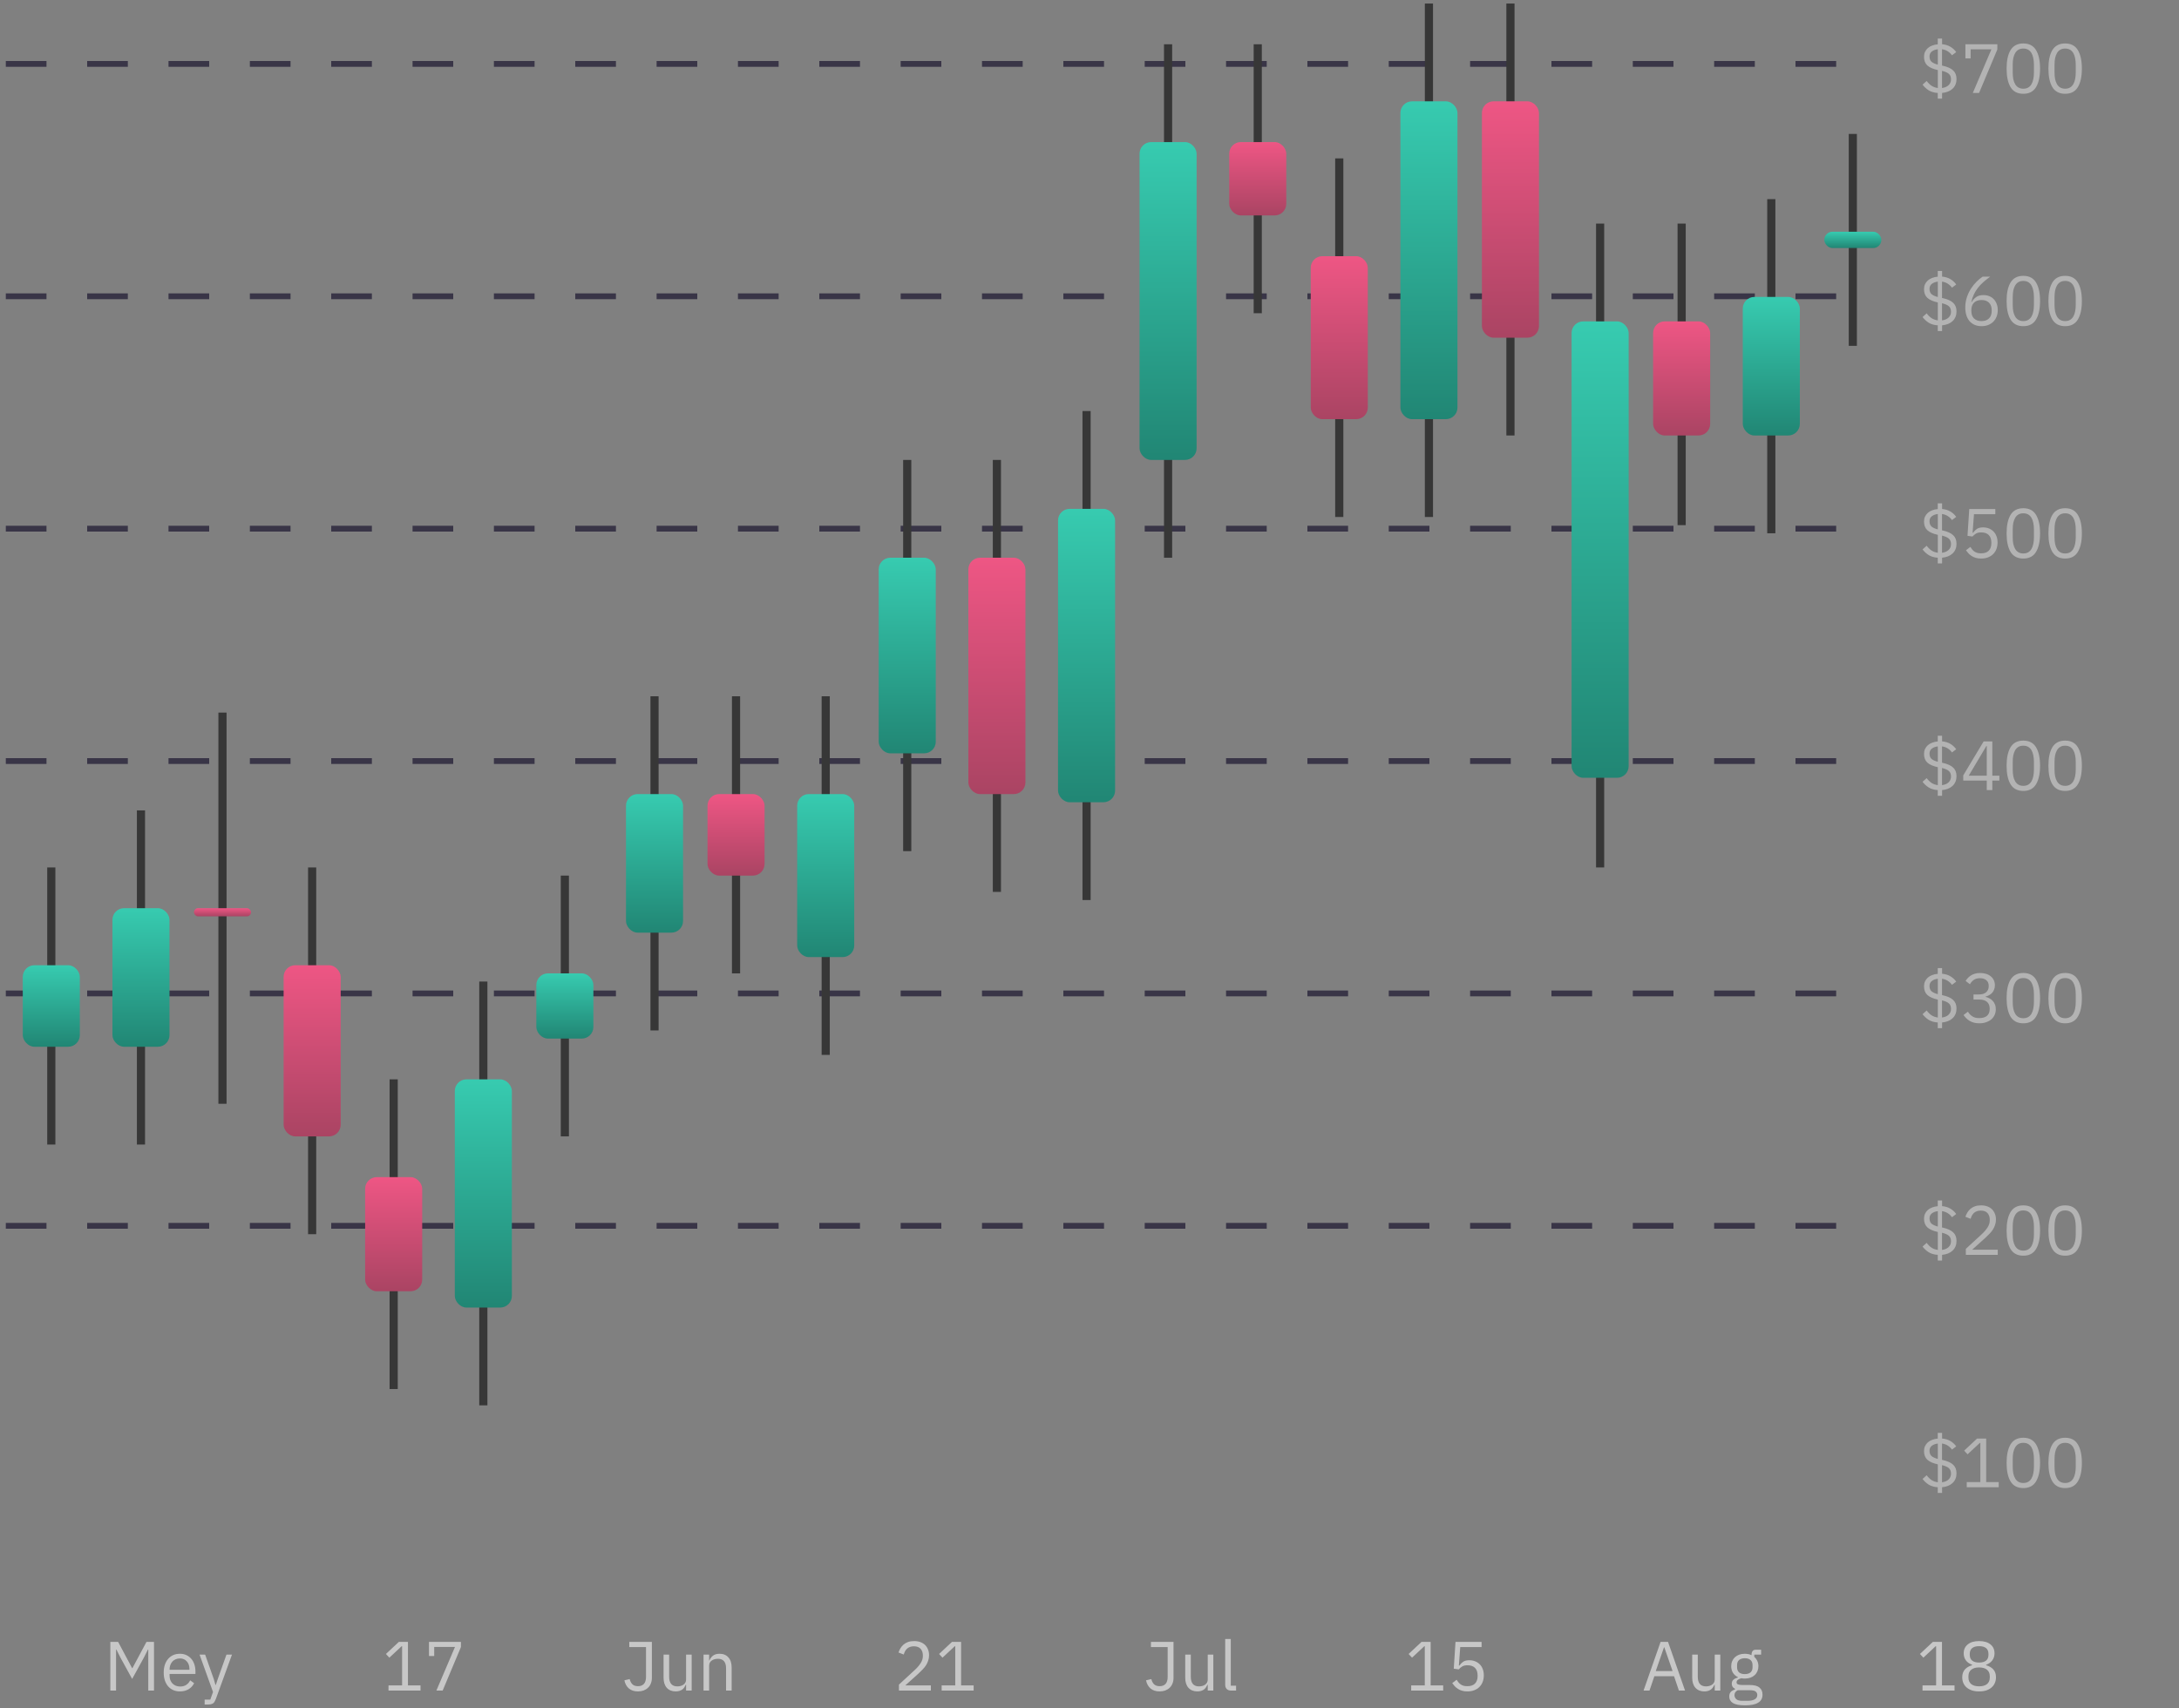 <svg width="375" height="294" viewBox="0 0 375 294" fill="none" xmlns="http://www.w3.org/2000/svg">
<rect x="0" y="0" width="375" height="294" fill="#808080" stroke="none"/>
<path d="M316 11L-5.373 11" stroke="#393547" stroke-dasharray="7 7"/>
<path opacity="0.4" d="M333.482 16.984V16C332.874 15.96 332.358 15.812 331.934 15.556C331.518 15.292 331.162 14.964 330.866 14.572L331.574 13.936C331.83 14.28 332.11 14.556 332.414 14.764C332.726 14.964 333.086 15.092 333.494 15.148V12.064C332.67 11.88 332.066 11.612 331.682 11.26C331.306 10.9 331.118 10.408 331.118 9.784C331.118 9.464 331.174 9.18 331.286 8.932C331.406 8.676 331.57 8.456 331.778 8.272C331.986 8.088 332.234 7.944 332.522 7.84C332.81 7.728 333.13 7.656 333.482 7.624V6.64H334.226V7.612C334.77 7.66 335.238 7.8 335.63 8.032C336.03 8.256 336.374 8.568 336.662 8.968L335.93 9.52C335.73 9.24 335.49 9.012 335.21 8.836C334.93 8.652 334.598 8.532 334.214 8.476V11.284L334.322 11.308C335.154 11.492 335.758 11.764 336.134 12.124C336.518 12.476 336.71 12.968 336.71 13.6C336.71 14.288 336.486 14.844 336.038 15.268C335.598 15.684 334.994 15.928 334.226 16V16.984H333.482ZM335.762 13.66C335.762 13.252 335.642 12.94 335.402 12.724C335.17 12.508 334.774 12.332 334.214 12.196V15.148C334.694 15.084 335.07 14.924 335.342 14.668C335.622 14.404 335.762 14.068 335.762 13.66ZM332.066 9.712C332.066 10.12 332.182 10.428 332.414 10.636C332.654 10.836 333.014 11 333.494 11.128V8.476C333.062 8.532 332.714 8.664 332.45 8.872C332.194 9.08 332.066 9.36 332.066 9.712ZM339.514 16L342.718 8.488H339.142V10.048H338.242V7.624H343.738V8.512L340.594 16H339.514ZM348.209 16.144C347.209 16.144 346.477 15.764 346.013 15.004C345.557 14.244 345.329 13.18 345.329 11.812C345.329 10.444 345.557 9.38 346.013 8.62C346.477 7.86 347.209 7.48 348.209 7.48C349.209 7.48 349.937 7.86 350.393 8.62C350.857 9.38 351.089 10.444 351.089 11.812C351.089 13.18 350.857 14.244 350.393 15.004C349.937 15.764 349.209 16.144 348.209 16.144ZM348.209 15.268C348.537 15.268 348.817 15.2 349.049 15.064C349.281 14.928 349.469 14.736 349.613 14.488C349.757 14.24 349.861 13.948 349.925 13.612C349.997 13.276 350.033 12.904 350.033 12.496V11.128C350.033 10.72 349.997 10.348 349.925 10.012C349.861 9.676 349.757 9.384 349.613 9.136C349.469 8.888 349.281 8.696 349.049 8.56C348.817 8.424 348.537 8.356 348.209 8.356C347.881 8.356 347.601 8.424 347.369 8.56C347.137 8.696 346.949 8.888 346.805 9.136C346.661 9.384 346.553 9.676 346.481 10.012C346.417 10.348 346.385 10.72 346.385 11.128V12.496C346.385 12.904 346.417 13.276 346.481 13.612C346.553 13.948 346.661 14.24 346.805 14.488C346.949 14.736 347.137 14.928 347.369 15.064C347.601 15.2 347.881 15.268 348.209 15.268ZM355.405 16.144C354.405 16.144 353.673 15.764 353.209 15.004C352.753 14.244 352.525 13.18 352.525 11.812C352.525 10.444 352.753 9.38 353.209 8.62C353.673 7.86 354.405 7.48 355.405 7.48C356.405 7.48 357.133 7.86 357.589 8.62C358.053 9.38 358.285 10.444 358.285 11.812C358.285 13.18 358.053 14.244 357.589 15.004C357.133 15.764 356.405 16.144 355.405 16.144ZM355.405 15.268C355.733 15.268 356.013 15.2 356.245 15.064C356.477 14.928 356.665 14.736 356.809 14.488C356.953 14.24 357.057 13.948 357.121 13.612C357.193 13.276 357.229 12.904 357.229 12.496V11.128C357.229 10.72 357.193 10.348 357.121 10.012C357.057 9.676 356.953 9.384 356.809 9.136C356.665 8.888 356.477 8.696 356.245 8.56C356.013 8.424 355.733 8.356 355.405 8.356C355.077 8.356 354.797 8.424 354.565 8.56C354.333 8.696 354.145 8.888 354.001 9.136C353.857 9.384 353.749 9.676 353.677 10.012C353.613 10.348 353.581 10.72 353.581 11.128V12.496C353.581 12.904 353.613 13.276 353.677 13.612C353.749 13.948 353.857 14.24 354.001 14.488C354.145 14.736 354.333 14.928 354.565 15.064C354.797 15.2 355.077 15.268 355.405 15.268Z" fill="white"/>
<path d="M316 51L-5.373 51" stroke="#393547" stroke-dasharray="7 7"/>
<path opacity="0.4" d="M333.482 56.984V56C332.874 55.96 332.358 55.812 331.934 55.556C331.518 55.292 331.162 54.964 330.866 54.572L331.574 53.936C331.83 54.28 332.11 54.556 332.414 54.764C332.726 54.964 333.086 55.092 333.494 55.148V52.064C332.67 51.88 332.066 51.612 331.682 51.26C331.306 50.9 331.118 50.408 331.118 49.784C331.118 49.464 331.174 49.18 331.286 48.932C331.406 48.676 331.57 48.456 331.778 48.272C331.986 48.088 332.234 47.944 332.522 47.84C332.81 47.728 333.13 47.656 333.482 47.624V46.64H334.226V47.612C334.77 47.66 335.238 47.8 335.63 48.032C336.03 48.256 336.374 48.568 336.662 48.968L335.93 49.52C335.73 49.24 335.49 49.012 335.21 48.836C334.93 48.652 334.598 48.532 334.214 48.476V51.284L334.322 51.308C335.154 51.492 335.758 51.764 336.134 52.124C336.518 52.476 336.71 52.968 336.71 53.6C336.71 54.288 336.486 54.844 336.038 55.268C335.598 55.684 334.994 55.928 334.226 56V56.984H333.482ZM335.762 53.66C335.762 53.252 335.642 52.94 335.402 52.724C335.17 52.508 334.774 52.332 334.214 52.196V55.148C334.694 55.084 335.07 54.924 335.342 54.668C335.622 54.404 335.762 54.068 335.762 53.66ZM332.066 49.712C332.066 50.12 332.182 50.428 332.414 50.636C332.654 50.836 333.014 51 333.494 51.128V48.476C333.062 48.532 332.714 48.664 332.45 48.872C332.194 49.08 332.066 49.36 332.066 49.712ZM341.026 56.144C340.594 56.144 340.202 56.072 339.85 55.928C339.506 55.776 339.21 55.564 338.962 55.292C338.722 55.012 338.538 54.672 338.41 54.272C338.282 53.872 338.218 53.424 338.218 52.928C338.218 52.304 338.31 51.72 338.494 51.176C338.678 50.624 338.914 50.124 339.202 49.676C339.498 49.22 339.822 48.82 340.174 48.476C340.526 48.124 340.87 47.84 341.206 47.624H342.502C342.054 47.952 341.654 48.272 341.302 48.584C340.95 48.896 340.642 49.224 340.378 49.568C340.114 49.904 339.89 50.268 339.706 50.66C339.522 51.044 339.374 51.48 339.262 51.968L339.322 51.992C339.522 51.648 339.778 51.364 340.09 51.14C340.41 50.908 340.826 50.792 341.338 50.792C341.698 50.792 342.03 50.852 342.334 50.972C342.638 51.092 342.898 51.264 343.114 51.488C343.33 51.712 343.498 51.984 343.618 52.304C343.746 52.624 343.81 52.98 343.81 53.372C343.81 53.78 343.742 54.156 343.606 54.5C343.478 54.836 343.29 55.128 343.042 55.376C342.802 55.616 342.51 55.804 342.166 55.94C341.822 56.076 341.442 56.144 341.026 56.144ZM341.014 55.268C341.566 55.268 341.994 55.116 342.298 54.812C342.61 54.508 342.766 54.072 342.766 53.504V53.408C342.766 52.84 342.61 52.404 342.298 52.1C341.994 51.796 341.566 51.644 341.014 51.644C340.462 51.644 340.03 51.796 339.718 52.1C339.414 52.404 339.262 52.84 339.262 53.408V53.504C339.262 54.072 339.414 54.508 339.718 54.812C340.03 55.116 340.462 55.268 341.014 55.268ZM348.209 56.144C347.209 56.144 346.477 55.764 346.013 55.004C345.557 54.244 345.329 53.18 345.329 51.812C345.329 50.444 345.557 49.38 346.013 48.62C346.477 47.86 347.209 47.48 348.209 47.48C349.209 47.48 349.937 47.86 350.393 48.62C350.857 49.38 351.089 50.444 351.089 51.812C351.089 53.18 350.857 54.244 350.393 55.004C349.937 55.764 349.209 56.144 348.209 56.144ZM348.209 55.268C348.537 55.268 348.817 55.2 349.049 55.064C349.281 54.928 349.469 54.736 349.613 54.488C349.757 54.24 349.861 53.948 349.925 53.612C349.997 53.276 350.033 52.904 350.033 52.496V51.128C350.033 50.72 349.997 50.348 349.925 50.012C349.861 49.676 349.757 49.384 349.613 49.136C349.469 48.888 349.281 48.696 349.049 48.56C348.817 48.424 348.537 48.356 348.209 48.356C347.881 48.356 347.601 48.424 347.369 48.56C347.137 48.696 346.949 48.888 346.805 49.136C346.661 49.384 346.553 49.676 346.481 50.012C346.417 50.348 346.385 50.72 346.385 51.128V52.496C346.385 52.904 346.417 53.276 346.481 53.612C346.553 53.948 346.661 54.24 346.805 54.488C346.949 54.736 347.137 54.928 347.369 55.064C347.601 55.2 347.881 55.268 348.209 55.268ZM355.405 56.144C354.405 56.144 353.673 55.764 353.209 55.004C352.753 54.244 352.525 53.18 352.525 51.812C352.525 50.444 352.753 49.38 353.209 48.62C353.673 47.86 354.405 47.48 355.405 47.48C356.405 47.48 357.133 47.86 357.589 48.62C358.053 49.38 358.285 50.444 358.285 51.812C358.285 53.18 358.053 54.244 357.589 55.004C357.133 55.764 356.405 56.144 355.405 56.144ZM355.405 55.268C355.733 55.268 356.013 55.2 356.245 55.064C356.477 54.928 356.665 54.736 356.809 54.488C356.953 54.24 357.057 53.948 357.121 53.612C357.193 53.276 357.229 52.904 357.229 52.496V51.128C357.229 50.72 357.193 50.348 357.121 50.012C357.057 49.676 356.953 49.384 356.809 49.136C356.665 48.888 356.477 48.696 356.245 48.56C356.013 48.424 355.733 48.356 355.405 48.356C355.077 48.356 354.797 48.424 354.565 48.56C354.333 48.696 354.145 48.888 354.001 49.136C353.857 49.384 353.749 49.676 353.677 50.012C353.613 50.348 353.581 50.72 353.581 51.128V52.496C353.581 52.904 353.613 53.276 353.677 53.612C353.749 53.948 353.857 54.24 354.001 54.488C354.145 54.736 354.333 54.928 354.565 55.064C354.797 55.2 355.077 55.268 355.405 55.268Z" fill="white"/>
<path d="M316 91L-5.373 91" stroke="#393547" stroke-dasharray="7 7"/>
<path opacity="0.4" d="M333.482 96.984V96C332.874 95.96 332.358 95.812 331.934 95.556C331.518 95.292 331.162 94.964 330.866 94.572L331.574 93.936C331.83 94.28 332.11 94.556 332.414 94.764C332.726 94.964 333.086 95.092 333.494 95.148V92.064C332.67 91.88 332.066 91.612 331.682 91.26C331.306 90.9 331.118 90.408 331.118 89.784C331.118 89.464 331.174 89.18 331.286 88.932C331.406 88.676 331.57 88.456 331.778 88.272C331.986 88.088 332.234 87.944 332.522 87.84C332.81 87.728 333.13 87.656 333.482 87.624V86.64H334.226V87.612C334.77 87.66 335.238 87.8 335.63 88.032C336.03 88.256 336.374 88.568 336.662 88.968L335.93 89.52C335.73 89.24 335.49 89.012 335.21 88.836C334.93 88.652 334.598 88.532 334.214 88.476V91.284L334.322 91.308C335.154 91.492 335.758 91.764 336.134 92.124C336.518 92.476 336.71 92.968 336.71 93.6C336.71 94.288 336.486 94.844 336.038 95.268C335.598 95.684 334.994 95.928 334.226 96V96.984H333.482ZM335.762 93.66C335.762 93.252 335.642 92.94 335.402 92.724C335.17 92.508 334.774 92.332 334.214 92.196V95.148C334.694 95.084 335.07 94.924 335.342 94.668C335.622 94.404 335.762 94.068 335.762 93.66ZM332.066 89.712C332.066 90.12 332.182 90.428 332.414 90.636C332.654 90.836 333.014 91 333.494 91.128V88.476C333.062 88.532 332.714 88.664 332.45 88.872C332.194 89.08 332.066 89.36 332.066 89.712ZM343.39 88.512H339.718L339.478 91.704H339.562C339.762 91.424 339.986 91.2 340.234 91.032C340.49 90.864 340.838 90.78 341.278 90.78C341.638 90.78 341.97 90.84 342.274 90.96C342.578 91.08 342.842 91.252 343.066 91.476C343.29 91.692 343.462 91.96 343.582 92.28C343.71 92.6 343.774 92.964 343.774 93.372C343.774 93.78 343.71 94.156 343.582 94.5C343.454 94.836 343.266 95.128 343.018 95.376C342.778 95.616 342.482 95.804 342.13 95.94C341.786 96.076 341.394 96.144 340.954 96.144C340.602 96.144 340.29 96.104 340.018 96.024C339.754 95.944 339.518 95.836 339.31 95.7C339.102 95.564 338.918 95.412 338.758 95.244C338.606 95.076 338.466 94.9 338.338 94.716L339.094 94.14C339.198 94.308 339.306 94.46 339.418 94.596C339.538 94.732 339.666 94.848 339.802 94.944C339.946 95.04 340.11 95.116 340.294 95.172C340.478 95.22 340.698 95.244 340.954 95.244C341.53 95.244 341.966 95.092 342.262 94.788C342.558 94.484 342.706 94.056 342.706 93.504V93.384C342.706 92.832 342.558 92.404 342.262 92.1C341.966 91.796 341.53 91.644 340.954 91.644C340.57 91.644 340.266 91.716 340.042 91.86C339.826 91.996 339.63 92.16 339.454 92.352L338.602 92.232L338.902 87.624H343.39V88.512ZM348.209 96.144C347.209 96.144 346.477 95.764 346.013 95.004C345.557 94.244 345.329 93.18 345.329 91.812C345.329 90.444 345.557 89.38 346.013 88.62C346.477 87.86 347.209 87.48 348.209 87.48C349.209 87.48 349.937 87.86 350.393 88.62C350.857 89.38 351.089 90.444 351.089 91.812C351.089 93.18 350.857 94.244 350.393 95.004C349.937 95.764 349.209 96.144 348.209 96.144ZM348.209 95.268C348.537 95.268 348.817 95.2 349.049 95.064C349.281 94.928 349.469 94.736 349.613 94.488C349.757 94.24 349.861 93.948 349.925 93.612C349.997 93.276 350.033 92.904 350.033 92.496V91.128C350.033 90.72 349.997 90.348 349.925 90.012C349.861 89.676 349.757 89.384 349.613 89.136C349.469 88.888 349.281 88.696 349.049 88.56C348.817 88.424 348.537 88.356 348.209 88.356C347.881 88.356 347.601 88.424 347.369 88.56C347.137 88.696 346.949 88.888 346.805 89.136C346.661 89.384 346.553 89.676 346.481 90.012C346.417 90.348 346.385 90.72 346.385 91.128V92.496C346.385 92.904 346.417 93.276 346.481 93.612C346.553 93.948 346.661 94.24 346.805 94.488C346.949 94.736 347.137 94.928 347.369 95.064C347.601 95.2 347.881 95.268 348.209 95.268ZM355.405 96.144C354.405 96.144 353.673 95.764 353.209 95.004C352.753 94.244 352.525 93.18 352.525 91.812C352.525 90.444 352.753 89.38 353.209 88.62C353.673 87.86 354.405 87.48 355.405 87.48C356.405 87.48 357.133 87.86 357.589 88.62C358.053 89.38 358.285 90.444 358.285 91.812C358.285 93.18 358.053 94.244 357.589 95.004C357.133 95.764 356.405 96.144 355.405 96.144ZM355.405 95.268C355.733 95.268 356.013 95.2 356.245 95.064C356.477 94.928 356.665 94.736 356.809 94.488C356.953 94.24 357.057 93.948 357.121 93.612C357.193 93.276 357.229 92.904 357.229 92.496V91.128C357.229 90.72 357.193 90.348 357.121 90.012C357.057 89.676 356.953 89.384 356.809 89.136C356.665 88.888 356.477 88.696 356.245 88.56C356.013 88.424 355.733 88.356 355.405 88.356C355.077 88.356 354.797 88.424 354.565 88.56C354.333 88.696 354.145 88.888 354.001 89.136C353.857 89.384 353.749 89.676 353.677 90.012C353.613 90.348 353.581 90.72 353.581 91.128V92.496C353.581 92.904 353.613 93.276 353.677 93.612C353.749 93.948 353.857 94.24 354.001 94.488C354.145 94.736 354.333 94.928 354.565 95.064C354.797 95.2 355.077 95.268 355.405 95.268Z" fill="white"/>
<path d="M316 131L-5.373 131" stroke="#393547" stroke-dasharray="7 7"/>
<path opacity="0.4" d="M333.482 136.984V136C332.874 135.96 332.358 135.812 331.934 135.556C331.518 135.292 331.162 134.964 330.866 134.572L331.574 133.936C331.83 134.28 332.11 134.556 332.414 134.764C332.726 134.964 333.086 135.092 333.494 135.148V132.064C332.67 131.88 332.066 131.612 331.682 131.26C331.306 130.9 331.118 130.408 331.118 129.784C331.118 129.464 331.174 129.18 331.286 128.932C331.406 128.676 331.57 128.456 331.778 128.272C331.986 128.088 332.234 127.944 332.522 127.84C332.81 127.728 333.13 127.656 333.482 127.624V126.64H334.226V127.612C334.77 127.66 335.238 127.8 335.63 128.032C336.03 128.256 336.374 128.568 336.662 128.968L335.93 129.52C335.73 129.24 335.49 129.012 335.21 128.836C334.93 128.652 334.598 128.532 334.214 128.476V131.284L334.322 131.308C335.154 131.492 335.758 131.764 336.134 132.124C336.518 132.476 336.71 132.968 336.71 133.6C336.71 134.288 336.486 134.844 336.038 135.268C335.598 135.684 334.994 135.928 334.226 136V136.984H333.482ZM335.762 133.66C335.762 133.252 335.642 132.94 335.402 132.724C335.17 132.508 334.774 132.332 334.214 132.196V135.148C334.694 135.084 335.07 134.924 335.342 134.668C335.622 134.404 335.762 134.068 335.762 133.66ZM332.066 129.712C332.066 130.12 332.182 130.428 332.414 130.636C332.654 130.836 333.014 131 333.494 131.128V128.476C333.062 128.532 332.714 128.664 332.45 128.872C332.194 129.08 332.066 129.36 332.066 129.712ZM341.914 136V134.356H337.87V133.468L341.374 127.624H342.874V133.516H344.086V134.356H342.874V136H341.914ZM338.818 133.516H341.914V128.404H341.854L338.818 133.516ZM348.209 136.144C347.209 136.144 346.477 135.764 346.013 135.004C345.557 134.244 345.329 133.18 345.329 131.812C345.329 130.444 345.557 129.38 346.013 128.62C346.477 127.86 347.209 127.48 348.209 127.48C349.209 127.48 349.937 127.86 350.393 128.62C350.857 129.38 351.089 130.444 351.089 131.812C351.089 133.18 350.857 134.244 350.393 135.004C349.937 135.764 349.209 136.144 348.209 136.144ZM348.209 135.268C348.537 135.268 348.817 135.2 349.049 135.064C349.281 134.928 349.469 134.736 349.613 134.488C349.757 134.24 349.861 133.948 349.925 133.612C349.997 133.276 350.033 132.904 350.033 132.496V131.128C350.033 130.72 349.997 130.348 349.925 130.012C349.861 129.676 349.757 129.384 349.613 129.136C349.469 128.888 349.281 128.696 349.049 128.56C348.817 128.424 348.537 128.356 348.209 128.356C347.881 128.356 347.601 128.424 347.369 128.56C347.137 128.696 346.949 128.888 346.805 129.136C346.661 129.384 346.553 129.676 346.481 130.012C346.417 130.348 346.385 130.72 346.385 131.128V132.496C346.385 132.904 346.417 133.276 346.481 133.612C346.553 133.948 346.661 134.24 346.805 134.488C346.949 134.736 347.137 134.928 347.369 135.064C347.601 135.2 347.881 135.268 348.209 135.268ZM355.405 136.144C354.405 136.144 353.673 135.764 353.209 135.004C352.753 134.244 352.525 133.18 352.525 131.812C352.525 130.444 352.753 129.38 353.209 128.62C353.673 127.86 354.405 127.48 355.405 127.48C356.405 127.48 357.133 127.86 357.589 128.62C358.053 129.38 358.285 130.444 358.285 131.812C358.285 133.18 358.053 134.244 357.589 135.004C357.133 135.764 356.405 136.144 355.405 136.144ZM355.405 135.268C355.733 135.268 356.013 135.2 356.245 135.064C356.477 134.928 356.665 134.736 356.809 134.488C356.953 134.24 357.057 133.948 357.121 133.612C357.193 133.276 357.229 132.904 357.229 132.496V131.128C357.229 130.72 357.193 130.348 357.121 130.012C357.057 129.676 356.953 129.384 356.809 129.136C356.665 128.888 356.477 128.696 356.245 128.56C356.013 128.424 355.733 128.356 355.405 128.356C355.077 128.356 354.797 128.424 354.565 128.56C354.333 128.696 354.145 128.888 354.001 129.136C353.857 129.384 353.749 129.676 353.677 130.012C353.613 130.348 353.581 130.72 353.581 131.128V132.496C353.581 132.904 353.613 133.276 353.677 133.612C353.749 133.948 353.857 134.24 354.001 134.488C354.145 134.736 354.333 134.928 354.565 135.064C354.797 135.2 355.077 135.268 355.405 135.268Z" fill="white"/>
<path d="M316 171L-5.373 171" stroke="#393547" stroke-dasharray="7 7"/>
<path opacity="0.4" d="M333.482 176.984V176C332.874 175.96 332.358 175.812 331.934 175.556C331.518 175.292 331.162 174.964 330.866 174.572L331.574 173.936C331.83 174.28 332.11 174.556 332.414 174.764C332.726 174.964 333.086 175.092 333.494 175.148V172.064C332.67 171.88 332.066 171.612 331.682 171.26C331.306 170.9 331.118 170.408 331.118 169.784C331.118 169.464 331.174 169.18 331.286 168.932C331.406 168.676 331.57 168.456 331.778 168.272C331.986 168.088 332.234 167.944 332.522 167.84C332.81 167.728 333.13 167.656 333.482 167.624V166.64H334.226V167.612C334.77 167.66 335.238 167.8 335.63 168.032C336.03 168.256 336.374 168.568 336.662 168.968L335.93 169.52C335.73 169.24 335.49 169.012 335.21 168.836C334.93 168.652 334.598 168.532 334.214 168.476V171.284L334.322 171.308C335.154 171.492 335.758 171.764 336.134 172.124C336.518 172.476 336.71 172.968 336.71 173.6C336.71 174.288 336.486 174.844 336.038 175.268C335.598 175.684 334.994 175.928 334.226 176V176.984H333.482ZM335.762 173.66C335.762 173.252 335.642 172.94 335.402 172.724C335.17 172.508 334.774 172.332 334.214 172.196V175.148C334.694 175.084 335.07 174.924 335.342 174.668C335.622 174.404 335.762 174.068 335.762 173.66ZM332.066 169.712C332.066 170.12 332.182 170.428 332.414 170.636C332.654 170.836 333.014 171 333.494 171.128V168.476C333.062 168.532 332.714 168.664 332.45 168.872C332.194 169.08 332.066 169.36 332.066 169.712ZM340.546 171.176C341.114 171.176 341.538 171.048 341.818 170.792C342.106 170.528 342.25 170.192 342.25 169.784V169.7C342.25 169.26 342.11 168.932 341.83 168.716C341.558 168.492 341.198 168.38 340.75 168.38C340.318 168.38 339.966 168.476 339.694 168.668C339.422 168.852 339.198 169.104 339.022 169.424L338.278 168.848C338.382 168.68 338.506 168.516 338.65 168.356C338.802 168.188 338.978 168.04 339.178 167.912C339.378 167.784 339.61 167.68 339.874 167.6C340.138 167.52 340.438 167.48 340.774 167.48C341.126 167.48 341.458 167.528 341.77 167.624C342.082 167.712 342.35 167.848 342.574 168.032C342.806 168.208 342.986 168.428 343.114 168.692C343.25 168.956 343.318 169.256 343.318 169.592C343.318 169.864 343.274 170.108 343.186 170.324C343.106 170.54 342.994 170.728 342.85 170.888C342.706 171.048 342.534 171.184 342.334 171.296C342.142 171.408 341.934 171.492 341.71 171.548V171.596C341.934 171.644 342.15 171.724 342.358 171.836C342.574 171.94 342.762 172.08 342.922 172.256C343.09 172.424 343.222 172.632 343.318 172.88C343.422 173.12 343.474 173.396 343.474 173.708C343.474 174.068 343.406 174.4 343.27 174.704C343.134 175 342.942 175.256 342.694 175.472C342.446 175.68 342.146 175.844 341.794 175.964C341.442 176.084 341.054 176.144 340.63 176.144C340.27 176.144 339.95 176.104 339.67 176.024C339.39 175.944 339.142 175.836 338.926 175.7C338.71 175.564 338.518 175.412 338.35 175.244C338.19 175.076 338.046 174.9 337.918 174.716L338.674 174.14C338.778 174.308 338.89 174.46 339.01 174.596C339.138 174.732 339.278 174.848 339.43 174.944C339.582 175.04 339.754 175.116 339.946 175.172C340.138 175.22 340.362 175.244 340.618 175.244C341.21 175.244 341.658 175.112 341.962 174.848C342.266 174.576 342.418 174.192 342.418 173.696V173.6C342.418 173.104 342.266 172.724 341.962 172.46C341.658 172.188 341.21 172.052 340.618 172.052H339.634V171.176H340.546ZM348.209 176.144C347.209 176.144 346.477 175.764 346.013 175.004C345.557 174.244 345.329 173.18 345.329 171.812C345.329 170.444 345.557 169.38 346.013 168.62C346.477 167.86 347.209 167.48 348.209 167.48C349.209 167.48 349.937 167.86 350.393 168.62C350.857 169.38 351.089 170.444 351.089 171.812C351.089 173.18 350.857 174.244 350.393 175.004C349.937 175.764 349.209 176.144 348.209 176.144ZM348.209 175.268C348.537 175.268 348.817 175.2 349.049 175.064C349.281 174.928 349.469 174.736 349.613 174.488C349.757 174.24 349.861 173.948 349.925 173.612C349.997 173.276 350.033 172.904 350.033 172.496V171.128C350.033 170.72 349.997 170.348 349.925 170.012C349.861 169.676 349.757 169.384 349.613 169.136C349.469 168.888 349.281 168.696 349.049 168.56C348.817 168.424 348.537 168.356 348.209 168.356C347.881 168.356 347.601 168.424 347.369 168.56C347.137 168.696 346.949 168.888 346.805 169.136C346.661 169.384 346.553 169.676 346.481 170.012C346.417 170.348 346.385 170.72 346.385 171.128V172.496C346.385 172.904 346.417 173.276 346.481 173.612C346.553 173.948 346.661 174.24 346.805 174.488C346.949 174.736 347.137 174.928 347.369 175.064C347.601 175.2 347.881 175.268 348.209 175.268ZM355.405 176.144C354.405 176.144 353.673 175.764 353.209 175.004C352.753 174.244 352.525 173.18 352.525 171.812C352.525 170.444 352.753 169.38 353.209 168.62C353.673 167.86 354.405 167.48 355.405 167.48C356.405 167.48 357.133 167.86 357.589 168.62C358.053 169.38 358.285 170.444 358.285 171.812C358.285 173.18 358.053 174.244 357.589 175.004C357.133 175.764 356.405 176.144 355.405 176.144ZM355.405 175.268C355.733 175.268 356.013 175.2 356.245 175.064C356.477 174.928 356.665 174.736 356.809 174.488C356.953 174.24 357.057 173.948 357.121 173.612C357.193 173.276 357.229 172.904 357.229 172.496V171.128C357.229 170.72 357.193 170.348 357.121 170.012C357.057 169.676 356.953 169.384 356.809 169.136C356.665 168.888 356.477 168.696 356.245 168.56C356.013 168.424 355.733 168.356 355.405 168.356C355.077 168.356 354.797 168.424 354.565 168.56C354.333 168.696 354.145 168.888 354.001 169.136C353.857 169.384 353.749 169.676 353.677 170.012C353.613 170.348 353.581 170.72 353.581 171.128V172.496C353.581 172.904 353.613 173.276 353.677 173.612C353.749 173.948 353.857 174.24 354.001 174.488C354.145 174.736 354.333 174.928 354.565 175.064C354.797 175.2 355.077 175.268 355.405 175.268Z" fill="white"/>
<path d="M316 211L-5.373 211" stroke="#393547" stroke-dasharray="7 7"/>
<path opacity="0.4" d="M333.482 216.984V216C332.874 215.96 332.358 215.812 331.934 215.556C331.518 215.292 331.162 214.964 330.866 214.572L331.574 213.936C331.83 214.28 332.11 214.556 332.414 214.764C332.726 214.964 333.086 215.092 333.494 215.148V212.064C332.67 211.88 332.066 211.612 331.682 211.26C331.306 210.9 331.118 210.408 331.118 209.784C331.118 209.464 331.174 209.18 331.286 208.932C331.406 208.676 331.57 208.456 331.778 208.272C331.986 208.088 332.234 207.944 332.522 207.84C332.81 207.728 333.13 207.656 333.482 207.624V206.64H334.226V207.612C334.77 207.66 335.238 207.8 335.63 208.032C336.03 208.256 336.374 208.568 336.662 208.968L335.93 209.52C335.73 209.24 335.49 209.012 335.21 208.836C334.93 208.652 334.598 208.532 334.214 208.476V211.284L334.322 211.308C335.154 211.492 335.758 211.764 336.134 212.124C336.518 212.476 336.71 212.968 336.71 213.6C336.71 214.288 336.486 214.844 336.038 215.268C335.598 215.684 334.994 215.928 334.226 216V216.984H333.482ZM335.762 213.66C335.762 213.252 335.642 212.94 335.402 212.724C335.17 212.508 334.774 212.332 334.214 212.196V215.148C334.694 215.084 335.07 214.924 335.342 214.668C335.622 214.404 335.762 214.068 335.762 213.66ZM332.066 209.712C332.066 210.12 332.182 210.428 332.414 210.636C332.654 210.836 333.014 211 333.494 211.128V208.476C333.062 208.532 332.714 208.664 332.45 208.872C332.194 209.08 332.066 209.36 332.066 209.712ZM343.81 216H338.314V214.968L341.05 212.448C341.442 212.088 341.77 211.708 342.034 211.308C342.298 210.9 342.43 210.492 342.43 210.084V209.94C342.43 209.476 342.302 209.1 342.046 208.812C341.79 208.524 341.402 208.38 340.882 208.38C340.626 208.38 340.402 208.416 340.21 208.488C340.018 208.56 339.85 208.66 339.706 208.788C339.57 208.916 339.454 209.068 339.358 209.244C339.27 209.412 339.198 209.596 339.142 209.796L338.242 209.448C338.322 209.2 338.43 208.96 338.566 208.728C338.71 208.488 338.886 208.276 339.094 208.092C339.31 207.908 339.566 207.76 339.862 207.648C340.166 207.536 340.522 207.48 340.93 207.48C341.338 207.48 341.702 207.54 342.022 207.66C342.342 207.78 342.61 207.948 342.826 208.164C343.042 208.38 343.206 208.636 343.318 208.932C343.438 209.228 343.498 209.556 343.498 209.916C343.498 210.244 343.45 210.548 343.354 210.828C343.266 211.108 343.142 211.376 342.982 211.632C342.822 211.88 342.626 212.124 342.394 212.364C342.17 212.604 341.926 212.844 341.662 213.084L339.406 215.112H343.81V216ZM348.209 216.144C347.209 216.144 346.477 215.764 346.013 215.004C345.557 214.244 345.329 213.18 345.329 211.812C345.329 210.444 345.557 209.38 346.013 208.62C346.477 207.86 347.209 207.48 348.209 207.48C349.209 207.48 349.937 207.86 350.393 208.62C350.857 209.38 351.089 210.444 351.089 211.812C351.089 213.18 350.857 214.244 350.393 215.004C349.937 215.764 349.209 216.144 348.209 216.144ZM348.209 215.268C348.537 215.268 348.817 215.2 349.049 215.064C349.281 214.928 349.469 214.736 349.613 214.488C349.757 214.24 349.861 213.948 349.925 213.612C349.997 213.276 350.033 212.904 350.033 212.496V211.128C350.033 210.72 349.997 210.348 349.925 210.012C349.861 209.676 349.757 209.384 349.613 209.136C349.469 208.888 349.281 208.696 349.049 208.56C348.817 208.424 348.537 208.356 348.209 208.356C347.881 208.356 347.601 208.424 347.369 208.56C347.137 208.696 346.949 208.888 346.805 209.136C346.661 209.384 346.553 209.676 346.481 210.012C346.417 210.348 346.385 210.72 346.385 211.128V212.496C346.385 212.904 346.417 213.276 346.481 213.612C346.553 213.948 346.661 214.24 346.805 214.488C346.949 214.736 347.137 214.928 347.369 215.064C347.601 215.2 347.881 215.268 348.209 215.268ZM355.405 216.144C354.405 216.144 353.673 215.764 353.209 215.004C352.753 214.244 352.525 213.18 352.525 211.812C352.525 210.444 352.753 209.38 353.209 208.62C353.673 207.86 354.405 207.48 355.405 207.48C356.405 207.48 357.133 207.86 357.589 208.62C358.053 209.38 358.285 210.444 358.285 211.812C358.285 213.18 358.053 214.244 357.589 215.004C357.133 215.764 356.405 216.144 355.405 216.144ZM355.405 215.268C355.733 215.268 356.013 215.2 356.245 215.064C356.477 214.928 356.665 214.736 356.809 214.488C356.953 214.24 357.057 213.948 357.121 213.612C357.193 213.276 357.229 212.904 357.229 212.496V211.128C357.229 210.72 357.193 210.348 357.121 210.012C357.057 209.676 356.953 209.384 356.809 209.136C356.665 208.888 356.477 208.696 356.245 208.56C356.013 208.424 355.733 208.356 355.405 208.356C355.077 208.356 354.797 208.424 354.565 208.56C354.333 208.696 354.145 208.888 354.001 209.136C353.857 209.384 353.749 209.676 353.677 210.012C353.613 210.348 353.581 210.72 353.581 211.128V212.496C353.581 212.904 353.613 213.276 353.677 213.612C353.749 213.948 353.857 214.24 354.001 214.488C354.145 214.736 354.333 214.928 354.565 215.064C354.797 215.2 355.077 215.268 355.405 215.268Z" fill="white"/>
<path opacity="0.4" d="M333.482 256.984V256C332.874 255.96 332.358 255.812 331.934 255.556C331.518 255.292 331.162 254.964 330.866 254.572L331.574 253.936C331.83 254.28 332.11 254.556 332.414 254.764C332.726 254.964 333.086 255.092 333.494 255.148V252.064C332.67 251.88 332.066 251.612 331.682 251.26C331.306 250.9 331.118 250.408 331.118 249.784C331.118 249.464 331.174 249.18 331.286 248.932C331.406 248.676 331.57 248.456 331.778 248.272C331.986 248.088 332.234 247.944 332.522 247.84C332.81 247.728 333.13 247.656 333.482 247.624V246.64H334.226V247.612C334.77 247.66 335.238 247.8 335.63 248.032C336.03 248.256 336.374 248.568 336.662 248.968L335.93 249.52C335.73 249.24 335.49 249.012 335.21 248.836C334.93 248.652 334.598 248.532 334.214 248.476V251.284L334.322 251.308C335.154 251.492 335.758 251.764 336.134 252.124C336.518 252.476 336.71 252.968 336.71 253.6C336.71 254.288 336.486 254.844 336.038 255.268C335.598 255.684 334.994 255.928 334.226 256V256.984H333.482ZM335.762 253.66C335.762 253.252 335.642 252.94 335.402 252.724C335.17 252.508 334.774 252.332 334.214 252.196V255.148C334.694 255.084 335.07 254.924 335.342 254.668C335.622 254.404 335.762 254.068 335.762 253.66ZM332.066 249.712C332.066 250.12 332.182 250.428 332.414 250.636C332.654 250.836 333.014 251 333.494 251.128V248.476C333.062 248.532 332.714 248.664 332.45 248.872C332.194 249.08 332.066 249.36 332.066 249.712ZM338.47 256V255.112H340.81V248.368H340.726L338.614 250.336L338.026 249.7L340.246 247.624H341.818V255.112H343.978V256H338.47ZM348.209 256.144C347.209 256.144 346.477 255.764 346.013 255.004C345.557 254.244 345.329 253.18 345.329 251.812C345.329 250.444 345.557 249.38 346.013 248.62C346.477 247.86 347.209 247.48 348.209 247.48C349.209 247.48 349.937 247.86 350.393 248.62C350.857 249.38 351.089 250.444 351.089 251.812C351.089 253.18 350.857 254.244 350.393 255.004C349.937 255.764 349.209 256.144 348.209 256.144ZM348.209 255.268C348.537 255.268 348.817 255.2 349.049 255.064C349.281 254.928 349.469 254.736 349.613 254.488C349.757 254.24 349.861 253.948 349.925 253.612C349.997 253.276 350.033 252.904 350.033 252.496V251.128C350.033 250.72 349.997 250.348 349.925 250.012C349.861 249.676 349.757 249.384 349.613 249.136C349.469 248.888 349.281 248.696 349.049 248.56C348.817 248.424 348.537 248.356 348.209 248.356C347.881 248.356 347.601 248.424 347.369 248.56C347.137 248.696 346.949 248.888 346.805 249.136C346.661 249.384 346.553 249.676 346.481 250.012C346.417 250.348 346.385 250.72 346.385 251.128V252.496C346.385 252.904 346.417 253.276 346.481 253.612C346.553 253.948 346.661 254.24 346.805 254.488C346.949 254.736 347.137 254.928 347.369 255.064C347.601 255.2 347.881 255.268 348.209 255.268ZM355.405 256.144C354.405 256.144 353.673 255.764 353.209 255.004C352.753 254.244 352.525 253.18 352.525 251.812C352.525 250.444 352.753 249.38 353.209 248.62C353.673 247.86 354.405 247.48 355.405 247.48C356.405 247.48 357.133 247.86 357.589 248.62C358.053 249.38 358.285 250.444 358.285 251.812C358.285 253.18 358.053 254.244 357.589 255.004C357.133 255.764 356.405 256.144 355.405 256.144ZM355.405 255.268C355.733 255.268 356.013 255.2 356.245 255.064C356.477 254.928 356.665 254.736 356.809 254.488C356.953 254.24 357.057 253.948 357.121 253.612C357.193 253.276 357.229 252.904 357.229 252.496V251.128C357.229 250.72 357.193 250.348 357.121 250.012C357.057 249.676 356.953 249.384 356.809 249.136C356.665 248.888 356.477 248.696 356.245 248.56C356.013 248.424 355.733 248.356 355.405 248.356C355.077 248.356 354.797 248.424 354.565 248.56C354.333 248.696 354.145 248.888 354.001 249.136C353.857 249.384 353.749 249.676 353.677 250.012C353.613 250.348 353.581 250.72 353.581 251.128V252.496C353.581 252.904 353.613 253.276 353.677 253.612C353.749 253.948 353.857 254.24 354.001 254.488C354.145 254.736 354.333 254.928 354.565 255.064C354.797 255.2 355.077 255.268 355.405 255.268Z" fill="white"/>
<rect x="288.704" y="38.485" width="1.403" height="51.907" fill="#373737"/>
<rect x="284.495" y="55.32" width="9.82" height="19.64" rx="2" fill="url(#paint0_linear_201_7228)"/>
<rect x="304.135" y="34.276" width="1.403" height="57.518" fill="#373737"/>
<rect x="299.927" y="51.111" width="9.82" height="23.849" rx="2" fill="url(#paint1_linear_201_7228)"/>
<rect x="318.164" y="23.054" width="1.403" height="36.475" fill="#373737"/>
<rect x="313.956" y="39.888" width="9.82" height="2.806" rx="1.403" fill="url(#paint2_linear_201_7228)"/>
<rect x="82.48" y="168.954" width="1.403" height="72.95" fill="#373737"/>
<rect x="78.271" y="185.789" width="9.82" height="39.281" rx="2" fill="url(#paint3_linear_201_7228)"/>
<rect x="111.94" y="119.853" width="1.403" height="57.518" fill="#373737"/>
<rect x="107.732" y="136.687" width="9.82" height="23.849" rx="2" fill="url(#paint4_linear_201_7228)"/>
<rect x="155.43" y="79.169" width="1.403" height="67.338" fill="#373737"/>
<rect x="151.221" y="96.004" width="9.82" height="33.669" rx="2" fill="url(#paint5_linear_201_7228)"/>
<rect x="170.861" y="79.169" width="1.403" height="74.353" fill="#373737"/>
<rect x="166.653" y="96.004" width="9.82" height="40.684" rx="2" fill="url(#paint6_linear_201_7228)"/>
<rect x="37.587" y="122.658" width="1.403" height="67.338" fill="#373737"/>
<rect x="33.379" y="156.328" width="9.82" height="1.403" rx="0.701" fill="url(#paint7_linear_201_7228)"/>
<rect x="67.048" y="185.788" width="1.403" height="53.31" fill="#373737"/>
<rect x="62.839" y="202.623" width="9.82" height="19.64" rx="2" fill="url(#paint8_linear_201_7228)"/>
<rect x="125.969" y="119.853" width="1.403" height="47.698" fill="#373737"/>
<rect x="121.76" y="136.687" width="9.82" height="14.029" rx="2" fill="url(#paint9_linear_201_7228)"/>
<rect x="141.401" y="119.853" width="1.403" height="61.727" fill="#373737"/>
<rect x="137.192" y="136.687" width="9.82" height="28.058" rx="2" fill="url(#paint10_linear_201_7228)"/>
<rect x="96.508" y="150.716" width="1.403" height="44.892" fill="#373737"/>
<rect x="92.3" y="167.55" width="9.82" height="11.223" rx="2" fill="url(#paint11_linear_201_7228)"/>
<rect x="53.019" y="149.313" width="1.403" height="63.13" fill="#373737"/>
<rect x="48.81" y="166.148" width="9.82" height="29.461" rx="2" fill="url(#paint12_linear_201_7228)"/>
<rect x="23.558" y="139.493" width="1.403" height="57.518" fill="#373737"/>
<rect x="19.35" y="156.328" width="9.82" height="23.849" rx="2" fill="url(#paint13_linear_201_7228)"/>
<rect x="8.127" y="149.313" width="1.403" height="47.698" fill="#373737"/>
<rect x="3.918" y="166.148" width="9.82" height="14.029" rx="2" fill="url(#paint14_linear_201_7228)"/>
<rect x="186.293" y="70.752" width="1.403" height="84.173" fill="#373737"/>
<rect x="182.084" y="87.587" width="9.82" height="50.504" rx="2" fill="url(#paint15_linear_201_7228)"/>
<rect x="274.675" y="38.485" width="1.403" height="110.828" fill="#373737"/>
<rect x="270.466" y="55.32" width="9.82" height="78.562" rx="2" fill="url(#paint16_linear_201_7228)"/>
<rect x="259.243" y="0.607" width="1.403" height="74.353" fill="#373737"/>
<rect x="255.034" y="17.442" width="9.82" height="40.684" rx="2" fill="url(#paint17_linear_201_7228)"/>
<rect x="245.214" y="0.607" width="1.403" height="88.382" fill="#373737"/>
<rect x="241.006" y="17.442" width="9.82" height="54.712" rx="2" fill="url(#paint18_linear_201_7228)"/>
<rect x="229.783" y="27.263" width="1.403" height="61.727" fill="#373737"/>
<rect x="225.574" y="44.097" width="9.82" height="28.058" rx="2" fill="url(#paint19_linear_201_7228)"/>
<rect x="215.754" y="7.622" width="1.403" height="46.295" fill="#373737"/>
<rect x="211.545" y="24.456" width="9.82" height="12.626" rx="2" fill="url(#paint20_linear_201_7228)"/>
<rect x="200.322" y="7.622" width="1.403" height="88.382" fill="#373737"/>
<rect x="196.113" y="24.456" width="9.82" height="54.712" rx="2" fill="url(#paint21_linear_201_7228)"/>
<path opacity="0.56" d="M25.517 283.944H25.457L24.749 285.348L22.745 288.996L20.741 285.348L20.033 283.944H19.973V291H18.989V282.624H20.333L22.733 287.136H22.793L25.205 282.624H26.501V291H25.517V283.944ZM30.959 291.144C30.535 291.144 30.151 291.068 29.807 290.916C29.471 290.764 29.179 290.548 28.931 290.268C28.691 289.98 28.503 289.64 28.367 289.248C28.239 288.848 28.175 288.4 28.175 287.904C28.175 287.416 28.239 286.972 28.367 286.572C28.503 286.172 28.691 285.832 28.931 285.552C29.179 285.264 29.471 285.044 29.807 284.892C30.151 284.74 30.535 284.664 30.959 284.664C31.375 284.664 31.747 284.74 32.075 284.892C32.403 285.044 32.683 285.256 32.915 285.528C33.147 285.792 33.323 286.108 33.443 286.476C33.571 286.844 33.635 287.248 33.635 287.688V288.144H29.183V288.432C29.183 288.696 29.223 288.944 29.303 289.176C29.391 289.4 29.511 289.596 29.663 289.764C29.823 289.932 30.015 290.064 30.239 290.16C30.471 290.256 30.731 290.304 31.019 290.304C31.411 290.304 31.751 290.212 32.039 290.028C32.335 289.844 32.563 289.58 32.723 289.236L33.407 289.728C33.207 290.152 32.895 290.496 32.471 290.76C32.047 291.016 31.543 291.144 30.959 291.144ZM30.959 285.468C30.695 285.468 30.455 285.516 30.239 285.612C30.023 285.7 29.835 285.828 29.675 285.996C29.523 286.164 29.403 286.364 29.315 286.596C29.227 286.82 29.183 287.068 29.183 287.34V287.424H32.603V287.292C32.603 286.74 32.451 286.3 32.147 285.972C31.851 285.636 31.455 285.468 30.959 285.468ZM38.975 284.808H39.923L37.151 292.44C37.079 292.624 37.007 292.776 36.935 292.896C36.863 293.024 36.775 293.124 36.671 293.196C36.567 293.268 36.435 293.32 36.275 293.352C36.123 293.384 35.935 293.4 35.711 293.4H35.219V292.56H36.191L36.659 291.24L34.343 284.808H35.303L36.791 289.02L37.079 290.028H37.139L37.475 289.02L38.975 284.808Z" fill="white"/>
<path opacity="0.56" d="M66.861 291V290.112H69.201V283.368H69.117L67.005 285.336L66.417 284.7L68.637 282.624H70.209V290.112H72.369V291H66.861ZM75.1 291L78.304 283.488H74.728V285.048H73.828V282.624H79.324V283.512L76.18 291H75.1Z" fill="white"/>
<path opacity="0.56" d="M112.185 282.624V288.828C112.185 289.18 112.125 289.5 112.005 289.788C111.893 290.076 111.729 290.32 111.513 290.52C111.305 290.72 111.053 290.876 110.757 290.988C110.461 291.092 110.137 291.144 109.785 291.144C109.137 291.144 108.613 290.972 108.213 290.628C107.821 290.276 107.569 289.812 107.457 289.236L108.369 289.02C108.449 289.38 108.601 289.676 108.825 289.908C109.049 290.132 109.377 290.244 109.809 290.244C110.241 290.244 110.577 290.112 110.817 289.848C111.057 289.584 111.177 289.184 111.177 288.648V283.512H108.297V282.624H112.185ZM118.074 289.992H118.026C117.962 290.136 117.882 290.28 117.786 290.424C117.698 290.56 117.586 290.684 117.45 290.796C117.314 290.9 117.15 290.984 116.958 291.048C116.766 291.112 116.542 291.144 116.286 291.144C115.646 291.144 115.138 290.94 114.762 290.532C114.386 290.116 114.198 289.532 114.198 288.78V284.808H115.158V288.612C115.158 289.724 115.63 290.28 116.574 290.28C116.766 290.28 116.95 290.256 117.126 290.208C117.31 290.16 117.47 290.088 117.606 289.992C117.75 289.896 117.862 289.776 117.942 289.632C118.03 289.48 118.074 289.3 118.074 289.092V284.808H119.034V291H118.074V289.992ZM121.079 291V284.808H122.039V285.816H122.087C122.239 285.464 122.451 285.184 122.723 284.976C123.003 284.768 123.375 284.664 123.839 284.664C124.479 284.664 124.983 284.872 125.351 285.288C125.727 285.696 125.915 286.276 125.915 287.028V291H124.955V287.196C124.955 286.084 124.487 285.528 123.551 285.528C123.359 285.528 123.171 285.552 122.987 285.6C122.811 285.648 122.651 285.72 122.507 285.816C122.363 285.912 122.247 286.036 122.159 286.188C122.079 286.332 122.039 286.504 122.039 286.704V291H121.079Z" fill="white"/>
<path opacity="0.56" d="M160.201 291H154.705V289.968L157.441 287.448C157.833 287.088 158.161 286.708 158.425 286.308C158.689 285.9 158.821 285.492 158.821 285.084V284.94C158.821 284.476 158.693 284.1 158.437 283.812C158.181 283.524 157.793 283.38 157.273 283.38C157.017 283.38 156.793 283.416 156.601 283.488C156.409 283.56 156.241 283.66 156.097 283.788C155.961 283.916 155.845 284.068 155.749 284.244C155.661 284.412 155.589 284.596 155.533 284.796L154.633 284.448C154.713 284.2 154.821 283.96 154.957 283.728C155.101 283.488 155.277 283.276 155.485 283.092C155.701 282.908 155.957 282.76 156.253 282.648C156.557 282.536 156.913 282.48 157.321 282.48C157.729 282.48 158.093 282.54 158.413 282.66C158.733 282.78 159.001 282.948 159.217 283.164C159.433 283.38 159.597 283.636 159.709 283.932C159.829 284.228 159.889 284.556 159.889 284.916C159.889 285.244 159.841 285.548 159.745 285.828C159.657 286.108 159.533 286.376 159.373 286.632C159.213 286.88 159.017 287.124 158.785 287.364C158.561 287.604 158.317 287.844 158.053 288.084L155.797 290.112H160.201V291ZM162.056 291V290.112H164.396V283.368H164.312L162.2 285.336L161.612 284.7L163.832 282.624H165.404V290.112H167.564V291H162.056Z" fill="white"/>
<path opacity="0.56" d="M201.96 282.624V288.828C201.96 289.18 201.9 289.5 201.78 289.788C201.668 290.076 201.504 290.32 201.288 290.52C201.08 290.72 200.828 290.876 200.532 290.988C200.236 291.092 199.912 291.144 199.56 291.144C198.912 291.144 198.388 290.972 197.988 290.628C197.596 290.276 197.344 289.812 197.232 289.236L198.144 289.02C198.224 289.38 198.376 289.676 198.6 289.908C198.824 290.132 199.152 290.244 199.584 290.244C200.016 290.244 200.352 290.112 200.592 289.848C200.832 289.584 200.952 289.184 200.952 288.648V283.512H198.072V282.624H201.96ZM207.85 289.992H207.802C207.738 290.136 207.658 290.28 207.562 290.424C207.474 290.56 207.362 290.684 207.226 290.796C207.09 290.9 206.926 290.984 206.734 291.048C206.542 291.112 206.318 291.144 206.062 291.144C205.422 291.144 204.914 290.94 204.538 290.532C204.162 290.116 203.974 289.532 203.974 288.78V284.808H204.934V288.612C204.934 289.724 205.406 290.28 206.35 290.28C206.542 290.28 206.726 290.256 206.902 290.208C207.086 290.16 207.246 290.088 207.382 289.992C207.526 289.896 207.638 289.776 207.718 289.632C207.806 289.48 207.85 289.3 207.85 289.092V284.808H208.81V291H207.85V289.992ZM211.874 291C211.538 291 211.282 290.908 211.106 290.724C210.938 290.532 210.854 290.292 210.854 290.004V282.12H211.814V290.16H212.726V291H211.874Z" fill="white"/>
<path opacity="0.56" d="M242.861 291V290.112H245.201V283.368H245.117L243.005 285.336L242.417 284.7L244.637 282.624H246.209V290.112H248.369V291H242.861ZM254.976 283.512H251.304L251.064 286.704H251.148C251.348 286.424 251.572 286.2 251.82 286.032C252.076 285.864 252.424 285.78 252.864 285.78C253.224 285.78 253.556 285.84 253.86 285.96C254.164 286.08 254.428 286.252 254.652 286.476C254.876 286.692 255.048 286.96 255.168 287.28C255.296 287.6 255.36 287.964 255.36 288.372C255.36 288.78 255.296 289.156 255.168 289.5C255.04 289.836 254.852 290.128 254.604 290.376C254.364 290.616 254.068 290.804 253.716 290.94C253.372 291.076 252.98 291.144 252.54 291.144C252.188 291.144 251.876 291.104 251.604 291.024C251.34 290.944 251.104 290.836 250.896 290.7C250.688 290.564 250.504 290.412 250.344 290.244C250.192 290.076 250.052 289.9 249.924 289.716L250.68 289.14C250.784 289.308 250.892 289.46 251.004 289.596C251.124 289.732 251.252 289.848 251.388 289.944C251.532 290.04 251.696 290.116 251.88 290.172C252.064 290.22 252.284 290.244 252.54 290.244C253.116 290.244 253.552 290.092 253.848 289.788C254.144 289.484 254.292 289.056 254.292 288.504V288.384C254.292 287.832 254.144 287.404 253.848 287.1C253.552 286.796 253.116 286.644 252.54 286.644C252.156 286.644 251.852 286.716 251.628 286.86C251.412 286.996 251.216 287.16 251.04 287.352L250.188 287.232L250.488 282.624H254.976V283.512Z" fill="white"/>
<path opacity="0.56" d="M288.936 291L288.096 288.528H284.712L283.872 291H282.852L285.78 282.624H287.064L289.992 291H288.936ZM286.428 283.56H286.368L284.952 287.64H287.844L286.428 283.56ZM295.1 289.992H295.052C294.988 290.136 294.908 290.28 294.812 290.424C294.724 290.56 294.612 290.684 294.476 290.796C294.34 290.9 294.176 290.984 293.984 291.048C293.792 291.112 293.568 291.144 293.312 291.144C292.672 291.144 292.164 290.94 291.788 290.532C291.412 290.116 291.224 289.532 291.224 288.78V284.808H292.184V288.612C292.184 289.724 292.656 290.28 293.6 290.28C293.792 290.28 293.976 290.256 294.152 290.208C294.336 290.16 294.496 290.088 294.632 289.992C294.776 289.896 294.888 289.776 294.968 289.632C295.056 289.48 295.1 289.3 295.1 289.092V284.808H296.06V291H295.1V289.992ZM303.324 291.684C303.324 292.324 303.072 292.792 302.568 293.088C302.072 293.392 301.324 293.544 300.324 293.544C299.356 293.544 298.66 293.412 298.236 293.148C297.812 292.884 297.6 292.508 297.6 292.02C297.6 291.684 297.688 291.42 297.864 291.228C298.04 291.044 298.28 290.908 298.584 290.82V290.688C298.216 290.512 298.032 290.224 298.032 289.824C298.032 289.512 298.132 289.276 298.332 289.116C298.532 288.948 298.788 288.824 299.1 288.744V288.696C298.732 288.52 298.444 288.268 298.236 287.94C298.036 287.612 297.936 287.232 297.936 286.8C297.936 286.488 297.992 286.2 298.104 285.936C298.216 285.672 298.372 285.448 298.572 285.264C298.78 285.072 299.024 284.924 299.304 284.82C299.592 284.716 299.912 284.664 300.264 284.664C300.704 284.664 301.096 284.744 301.44 284.904V284.796C301.44 284.556 301.496 284.36 301.608 284.208C301.72 284.048 301.904 283.968 302.16 283.968H303.084V284.808H301.908V285.204C302.132 285.396 302.304 285.628 302.424 285.9C302.552 286.164 302.616 286.464 302.616 286.8C302.616 287.112 302.56 287.4 302.448 287.664C302.336 287.928 302.176 288.156 301.968 288.348C301.768 288.532 301.524 288.676 301.236 288.78C300.948 288.884 300.628 288.936 300.276 288.936C300.076 288.936 299.876 288.916 299.676 288.876C299.468 288.932 299.28 289.016 299.112 289.128C298.944 289.232 298.86 289.38 298.86 289.572C298.86 289.756 298.948 289.88 299.124 289.944C299.3 290.008 299.528 290.04 299.808 290.04H301.128C301.896 290.04 302.452 290.188 302.796 290.484C303.148 290.772 303.324 291.172 303.324 291.684ZM302.424 291.756C302.424 291.508 302.328 291.308 302.136 291.156C301.952 291.012 301.62 290.94 301.14 290.94H299.076C298.692 291.116 298.5 291.396 298.5 291.78C298.5 292.052 298.6 292.284 298.8 292.476C299.008 292.668 299.356 292.764 299.844 292.764H300.732C301.268 292.764 301.684 292.68 301.98 292.512C302.276 292.344 302.424 292.092 302.424 291.756ZM300.276 288.168C300.684 288.168 301.008 288.072 301.248 287.88C301.488 287.68 301.608 287.376 301.608 286.968V286.632C301.608 286.224 301.488 285.924 301.248 285.732C301.008 285.532 300.684 285.432 300.276 285.432C299.868 285.432 299.544 285.532 299.304 285.732C299.064 285.924 298.944 286.224 298.944 286.632V286.968C298.944 287.376 299.064 287.68 299.304 287.88C299.544 288.072 299.868 288.168 300.276 288.168Z" fill="white"/>
<path opacity="0.56" d="M330.861 291V290.112H333.201V283.368H333.117L331.005 285.336L330.417 284.7L332.637 282.624H334.209V290.112H336.369V291H330.861ZM340.6 291.144C340.12 291.144 339.7 291.084 339.34 290.964C338.98 290.836 338.676 290.664 338.428 290.448C338.188 290.232 338.004 289.976 337.876 289.68C337.756 289.384 337.696 289.064 337.696 288.72C337.696 288.144 337.852 287.688 338.164 287.352C338.476 287.016 338.884 286.78 339.388 286.644V286.548C338.948 286.396 338.596 286.152 338.332 285.816C338.076 285.472 337.948 285.06 337.948 284.58C337.948 283.94 338.18 283.432 338.644 283.056C339.108 282.672 339.76 282.48 340.6 282.48C341.44 282.48 342.092 282.672 342.556 283.056C343.02 283.432 343.252 283.94 343.252 284.58C343.252 285.06 343.12 285.472 342.856 285.816C342.6 286.152 342.252 286.396 341.812 286.548V286.644C342.316 286.78 342.724 287.016 343.036 287.352C343.348 287.688 343.504 288.144 343.504 288.72C343.504 289.064 343.44 289.384 343.312 289.68C343.192 289.976 343.008 290.232 342.76 290.448C342.52 290.664 342.22 290.836 341.86 290.964C341.5 291.084 341.08 291.144 340.6 291.144ZM340.6 290.268C341.184 290.268 341.636 290.14 341.956 289.884C342.276 289.62 342.436 289.248 342.436 288.768V288.516C342.436 288.036 342.276 287.668 341.956 287.412C341.636 287.148 341.184 287.016 340.6 287.016C340.016 287.016 339.564 287.148 339.244 287.412C338.924 287.668 338.764 288.036 338.764 288.516V288.768C338.764 289.248 338.924 289.62 339.244 289.884C339.564 290.14 340.016 290.268 340.6 290.268ZM340.6 286.176C341.128 286.176 341.528 286.064 341.8 285.84C342.072 285.616 342.208 285.288 342.208 284.856V284.676C342.208 284.244 342.072 283.916 341.8 283.692C341.528 283.468 341.128 283.356 340.6 283.356C340.072 283.356 339.672 283.468 339.4 283.692C339.128 283.916 338.992 284.244 338.992 284.676V284.856C338.992 285.288 339.128 285.616 339.4 285.84C339.672 286.064 340.072 286.176 340.6 286.176Z" fill="white"/>
<defs>
<linearGradient id="paint0_linear_201_7228" x1="289.405" y1="55.32" x2="289.405" y2="74.96" gradientUnits="userSpaceOnUse">
<stop stop-color="#EE5684"/>
<stop offset="1" stop-color="#AA4463"/>
</linearGradient>
<linearGradient id="paint1_linear_201_7228" x1="304.837" y1="51.111" x2="304.837" y2="74.96" gradientUnits="userSpaceOnUse">
<stop stop-color="#37CBB0"/>
<stop offset="1" stop-color="#218674"/>
</linearGradient>
<linearGradient id="paint2_linear_201_7228" x1="318.866" y1="39.888" x2="318.866" y2="42.694" gradientUnits="userSpaceOnUse">
<stop stop-color="#37CBB0"/>
<stop offset="1" stop-color="#218674"/>
</linearGradient>
<linearGradient id="paint3_linear_201_7228" x1="83.181" y1="185.789" x2="83.181" y2="225.07" gradientUnits="userSpaceOnUse">
<stop stop-color="#37CBB0"/>
<stop offset="1" stop-color="#218674"/>
</linearGradient>
<linearGradient id="paint4_linear_201_7228" x1="112.642" y1="136.687" x2="112.642" y2="160.536" gradientUnits="userSpaceOnUse">
<stop stop-color="#37CBB0"/>
<stop offset="1" stop-color="#218674"/>
</linearGradient>
<linearGradient id="paint5_linear_201_7228" x1="156.131" y1="96.004" x2="156.131" y2="129.673" gradientUnits="userSpaceOnUse">
<stop stop-color="#37CBB0"/>
<stop offset="1" stop-color="#218674"/>
</linearGradient>
<linearGradient id="paint6_linear_201_7228" x1="171.563" y1="96.004" x2="171.563" y2="136.687" gradientUnits="userSpaceOnUse">
<stop stop-color="#EE5684"/>
<stop offset="1" stop-color="#AA4463"/>
</linearGradient>
<linearGradient id="paint7_linear_201_7228" x1="38.289" y1="156.328" x2="38.289" y2="157.731" gradientUnits="userSpaceOnUse">
<stop stop-color="#EE5684"/>
<stop offset="1" stop-color="#AA4463"/>
</linearGradient>
<linearGradient id="paint8_linear_201_7228" x1="67.749" y1="202.623" x2="67.749" y2="222.263" gradientUnits="userSpaceOnUse">
<stop stop-color="#EE5684"/>
<stop offset="1" stop-color="#AA4463"/>
</linearGradient>
<linearGradient id="paint9_linear_201_7228" x1="126.67" y1="136.687" x2="126.67" y2="150.716" gradientUnits="userSpaceOnUse">
<stop stop-color="#EE5684"/>
<stop offset="1" stop-color="#AA4463"/>
</linearGradient>
<linearGradient id="paint10_linear_201_7228" x1="142.102" y1="136.687" x2="142.102" y2="164.745" gradientUnits="userSpaceOnUse">
<stop stop-color="#37CBB0"/>
<stop offset="1" stop-color="#218674"/>
</linearGradient>
<linearGradient id="paint11_linear_201_7228" x1="97.21" y1="167.55" x2="97.21" y2="178.774" gradientUnits="userSpaceOnUse">
<stop stop-color="#37CBB0"/>
<stop offset="1" stop-color="#218674"/>
</linearGradient>
<linearGradient id="paint12_linear_201_7228" x1="53.72" y1="166.148" x2="53.72" y2="195.608" gradientUnits="userSpaceOnUse">
<stop stop-color="#EE5684"/>
<stop offset="1" stop-color="#AA4463"/>
</linearGradient>
<linearGradient id="paint13_linear_201_7228" x1="24.26" y1="156.328" x2="24.26" y2="180.177" gradientUnits="userSpaceOnUse">
<stop stop-color="#37CBB0"/>
<stop offset="1" stop-color="#218674"/>
</linearGradient>
<linearGradient id="paint14_linear_201_7228" x1="8.828" y1="166.148" x2="8.828" y2="180.177" gradientUnits="userSpaceOnUse">
<stop stop-color="#37CBB0"/>
<stop offset="1" stop-color="#218674"/>
</linearGradient>
<linearGradient id="paint15_linear_201_7228" x1="186.995" y1="87.587" x2="186.995" y2="138.09" gradientUnits="userSpaceOnUse">
<stop stop-color="#37CBB0"/>
<stop offset="1" stop-color="#218674"/>
</linearGradient>
<linearGradient id="paint16_linear_201_7228" x1="275.376" y1="55.32" x2="275.376" y2="133.882" gradientUnits="userSpaceOnUse">
<stop stop-color="#37CBB0"/>
<stop offset="1" stop-color="#218674"/>
</linearGradient>
<linearGradient id="paint17_linear_201_7228" x1="259.945" y1="17.442" x2="259.945" y2="58.126" gradientUnits="userSpaceOnUse">
<stop stop-color="#EE5684"/>
<stop offset="1" stop-color="#AA4463"/>
</linearGradient>
<linearGradient id="paint18_linear_201_7228" x1="245.916" y1="17.442" x2="245.916" y2="72.155" gradientUnits="userSpaceOnUse">
<stop stop-color="#37CBB0"/>
<stop offset="1" stop-color="#218674"/>
</linearGradient>
<linearGradient id="paint19_linear_201_7228" x1="230.484" y1="44.097" x2="230.484" y2="72.155" gradientUnits="userSpaceOnUse">
<stop stop-color="#EE5684"/>
<stop offset="1" stop-color="#AA4463"/>
</linearGradient>
<linearGradient id="paint20_linear_201_7228" x1="216.455" y1="24.456" x2="216.455" y2="37.082" gradientUnits="userSpaceOnUse">
<stop stop-color="#EE5684"/>
<stop offset="1" stop-color="#AA4463"/>
</linearGradient>
<linearGradient id="paint21_linear_201_7228" x1="201.023" y1="24.456" x2="201.023" y2="79.169" gradientUnits="userSpaceOnUse">
<stop stop-color="#37CBB0"/>
<stop offset="1" stop-color="#218674"/>
</linearGradient>
</defs>
</svg>

